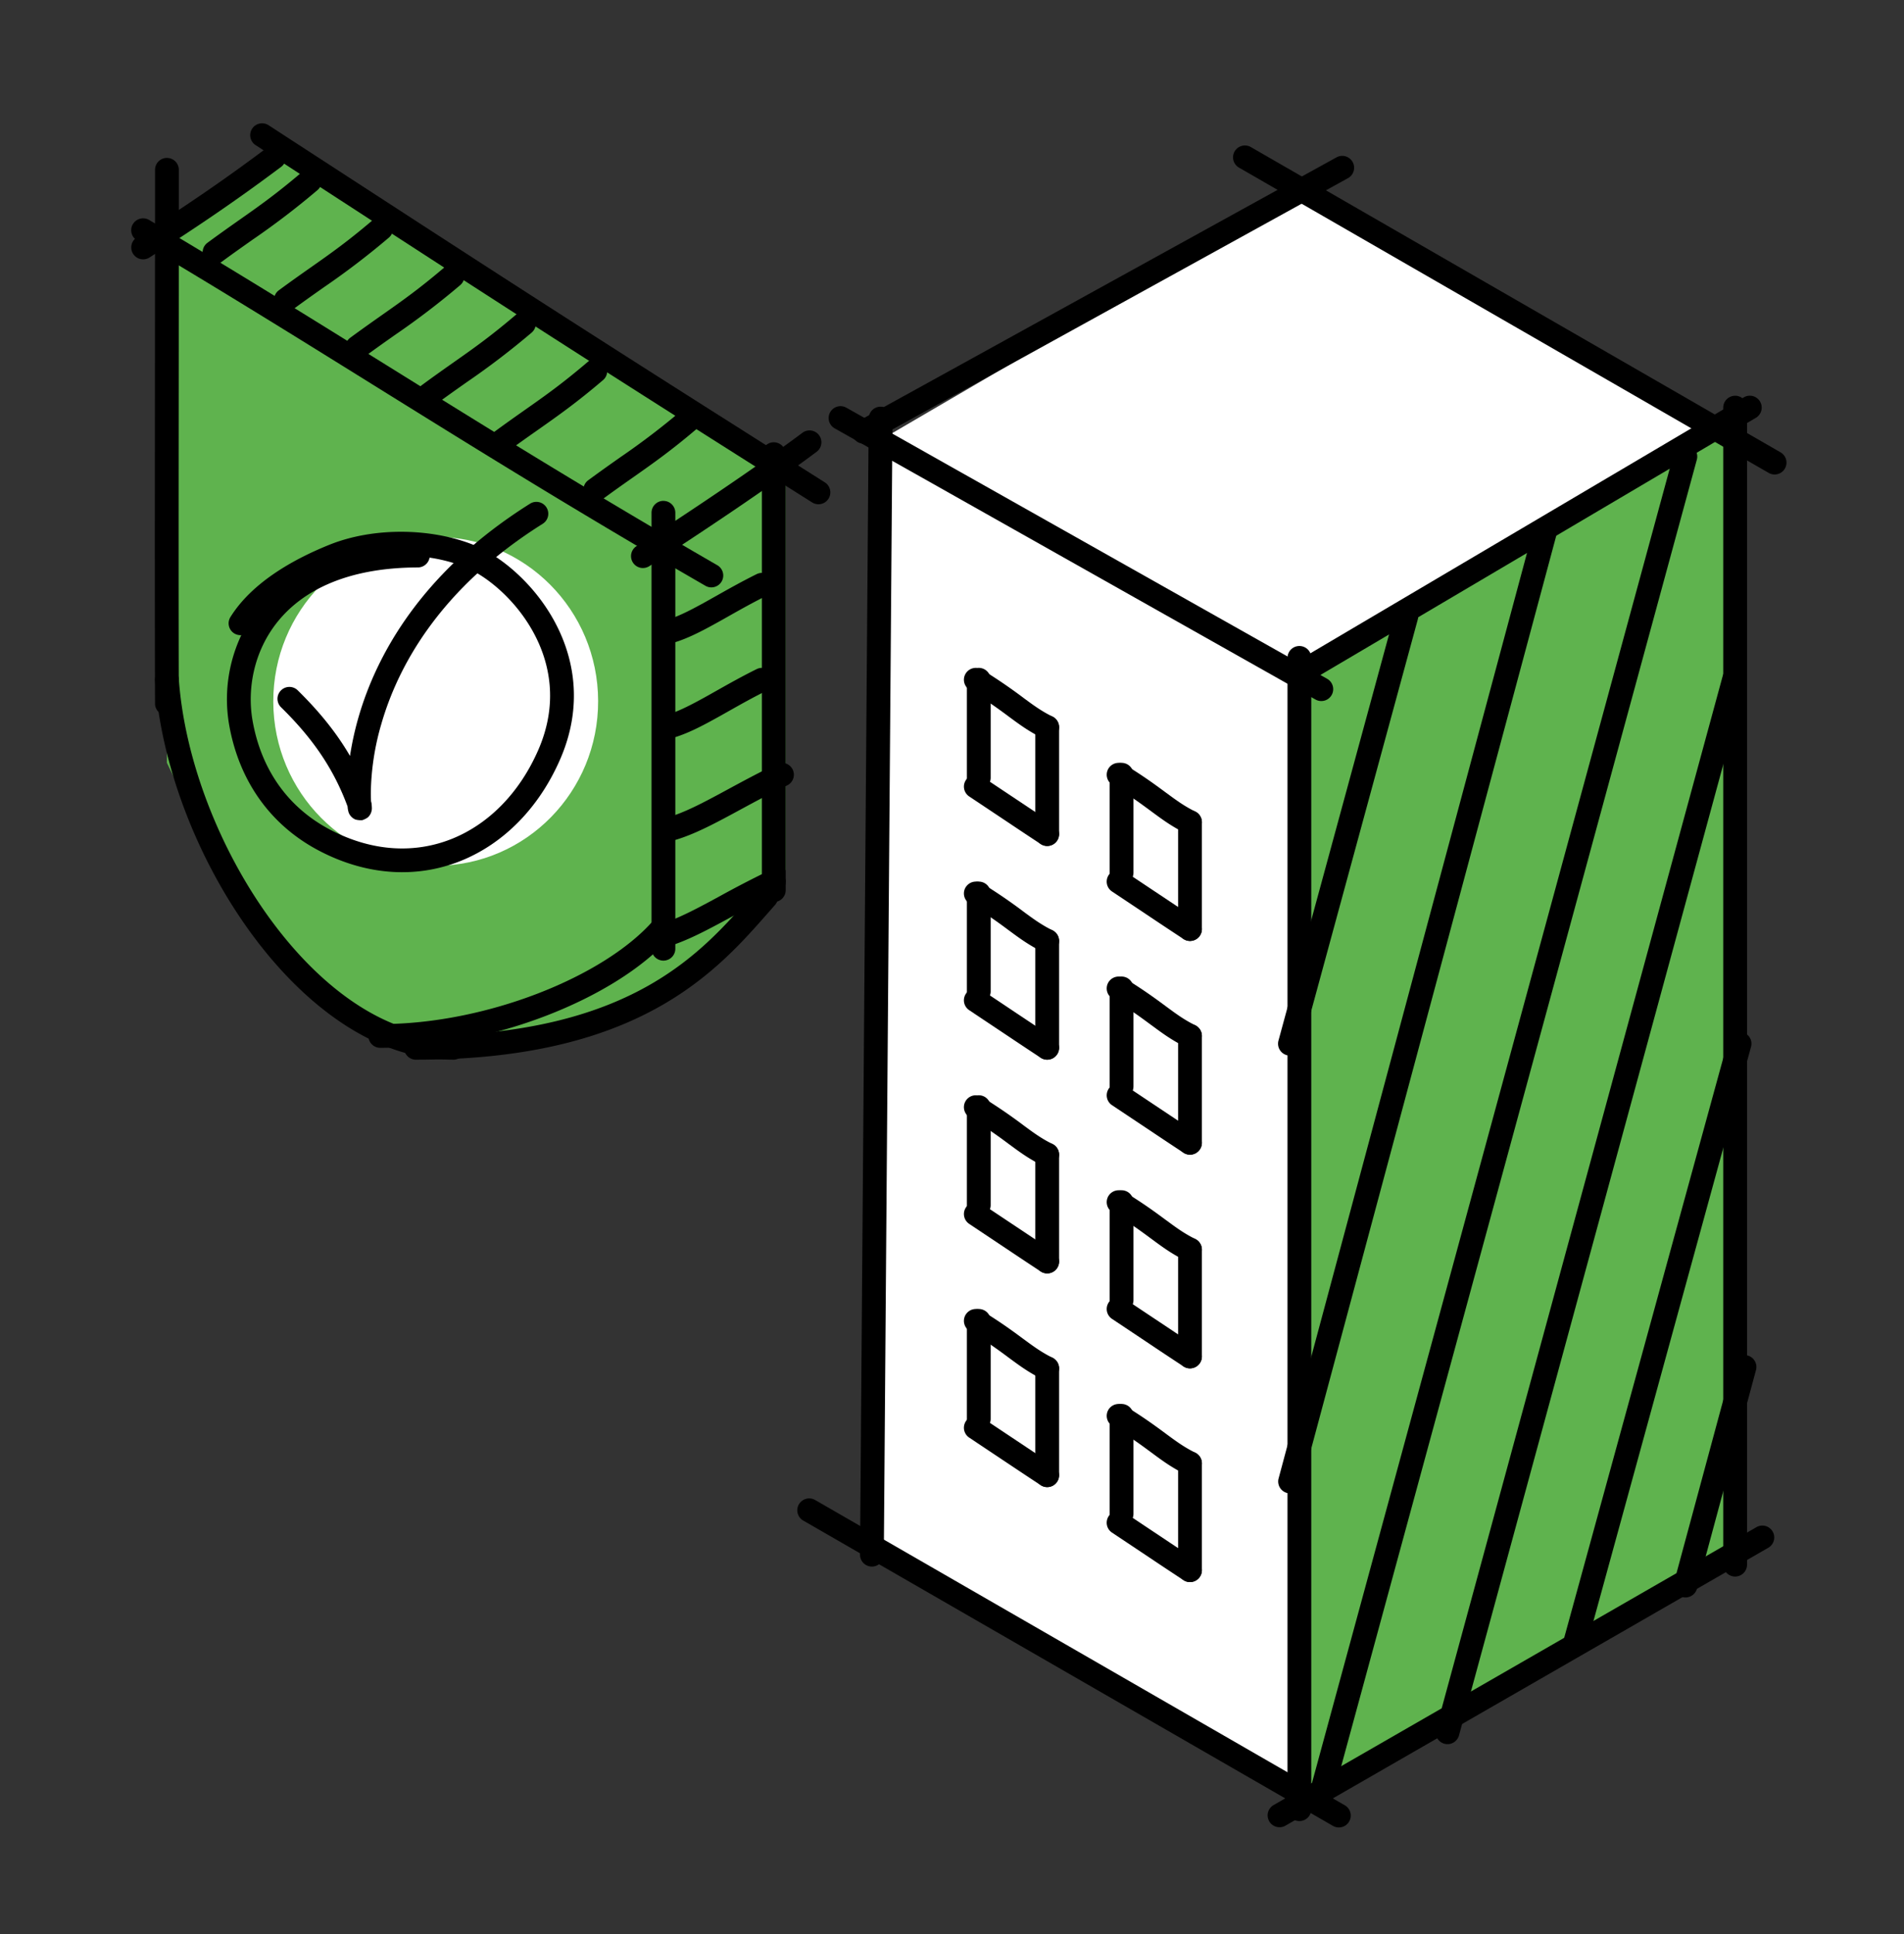 <svg height="65" width="64" viewBox="0 0 64 65" fill="none" xmlns="http://www.w3.org/2000/svg"><rect x="0" y="0" width="64" height="65" fill="#333333" stroke="none"/><path d="M9.21 4.89 5.61 8.08v17.557c1.467 3.06 4.628 9.577 8.8 9.577 5.6 0 10-3.325 12-5.985V16.062L9.21 4.889Z" fill="#5FB34E"/><path fill-rule="evenodd" clip-rule="evenodd" d="M5.611 5.308a.4.4 0 0 1 .4.399c0 3.08-.002 5.614-.004 7.854-.003 3.788-.006 6.737.004 10.081a.4.4 0 0 1-.8.003c-.01-3.346-.007-6.297-.004-10.087.002-2.24.004-4.772.004-7.851a.4.4 0 0 1 .4-.4Z" fill="#000"/><path fill-rule="evenodd" clip-rule="evenodd" d="M5.583 22.447a.4.4 0 0 1 .427.37c.194 2.711 1.364 5.733 3.074 8.073 1.72 2.353 3.916 3.926 6.127 3.926a.4.4 0 1 1 0 .798c-2.589 0-4.993-1.818-6.773-4.254-1.79-2.448-3.02-5.611-3.226-8.486a.4.4 0 0 1 .37-.427Z" fill="#000"/><path fill-rule="evenodd" clip-rule="evenodd" d="M22.505 30.926a.398.398 0 0 1 .034.563c-.935 1.057-2.457 1.984-4.178 2.647-1.727.665-3.694 1.079-5.55 1.079a.4.4 0 1 1 0-.798c1.744 0 3.614-.39 5.262-1.025 1.654-.637 3.047-1.505 3.867-2.431a.4.4 0 0 1 .564-.035Z" fill="#000"/><path fill-rule="evenodd" clip-rule="evenodd" d="M26.016 29.85a.398.398 0 0 1 .035.564l-.22.25c-.832.947-1.877 2.138-3.558 3.107-1.838 1.06-4.406 1.843-8.263 1.843a.4.4 0 1 1 0-.798c3.744 0 6.168-.758 7.862-1.735 1.563-.902 2.528-2 3.363-2.949.073-.083.145-.166.217-.246a.4.4 0 0 1 .564-.035ZM8.475 4.326a.4.4 0 0 1 .554-.117l1.621 1.054c6.44 4.182 9.003 5.847 17.075 10.948a.398.398 0 1 1-.428.674c-8.076-5.103-10.642-6.77-17.084-10.954l-1.62-1.053a.398.398 0 0 1-.118-.552ZM4.467 7.533a.4.4 0 0 1 .548-.139c2.894 1.718 5.42 3.29 7.964 4.871 3.38 2.102 6.79 4.224 11.133 6.732a.399.399 0 1 1-.401.69c-4.337-2.504-7.781-4.646-11.18-6.76-2.548-1.584-5.07-3.153-7.925-4.847a.398.398 0 0 1-.14-.547Z" fill="#000"/><path fill-rule="evenodd" clip-rule="evenodd" d="M22.3 16.834a.4.4 0 0 1 .4.399v14.652a.4.4 0 0 1-.8 0V17.233a.4.4 0 0 1 .4-.4ZM26.01 14.865a.4.4 0 0 1 .4.399v14.652a.4.4 0 0 1-.8 0V15.264a.4.4 0 0 1 .4-.4ZM9.531 5.049a.398.398 0 0 1-.08.558c-1.61 1.205-2.819 2.01-4.422 3.045a.398.398 0 1 1-.435-.67C6.19 6.951 7.382 6.158 8.97 4.969a.4.4 0 0 1 .56.08Z" fill="#000"/><path fill-rule="evenodd" clip-rule="evenodd" d="M27.53 14.625a.398.398 0 0 1-.08.559c-1.61 1.206-4.02 2.808-5.622 3.842a.399.399 0 1 1-.435-.67c1.6-1.032 3.99-2.622 5.578-3.81a.4.4 0 0 1 .56.08ZM23.515 13.808a.398.398 0 0 1-.045.562c-.89.759-1.487 1.179-2.182 1.668-.315.221-.65.457-1.04.744a.4.4 0 0 1-.56-.084.398.398 0 0 1 .085-.558c.417-.307.762-.55 1.08-.774a24.982 24.982 0 0 0 2.098-1.603.4.4 0 0 1 .564.045ZM20.315 12.212a.398.398 0 0 1-.044.562c-.89.758-1.488 1.179-2.182 1.668-.315.221-.65.457-1.04.744a.4.4 0 0 1-.56-.084.398.398 0 0 1 .085-.558c.417-.307.762-.55 1.08-.774.68-.478 1.235-.869 2.098-1.603a.4.4 0 0 1 .563.045ZM17.915 10.616a.398.398 0 0 1-.044.562 26.269 26.269 0 0 1-2.183 1.667c-.314.222-.649.457-1.04.745a.4.4 0 0 1-.56-.085.398.398 0 0 1 .086-.557c.416-.307.762-.55 1.08-.774.68-.478 1.235-.869 2.097-1.603a.4.4 0 0 1 .564.045ZM15.515 9.02a.398.398 0 0 1-.045.562 26.28 26.28 0 0 1-2.182 1.667c-.315.222-.65.457-1.04.745a.4.4 0 0 1-.56-.085.398.398 0 0 1 .085-.558c.417-.306.762-.549 1.08-.773.68-.478 1.236-.869 2.098-1.603a.4.4 0 0 1 .564.045ZM13.115 7.423a.398.398 0 0 1-.044.563 26.26 26.26 0 0 1-2.182 1.667c-.315.222-.65.457-1.04.745a.4.4 0 0 1-.56-.085.398.398 0 0 1 .085-.558c.416-.306.762-.55 1.08-.773.68-.478 1.235-.869 2.097-1.603a.4.4 0 0 1 .564.044ZM10.715 5.827a.398.398 0 0 1-.045.563 26.273 26.273 0 0 1-2.182 1.667c-.314.222-.65.457-1.04.745a.398.398 0 1 1-.475-.642c.417-.307.762-.55 1.08-.774.68-.478 1.236-.87 2.098-1.603a.4.4 0 0 1 .564.044ZM26.372 29.457a.399.399 0 0 1-.189.532c-.574.273-1.091.553-1.58.818-.183.099-.361.196-.537.289-.635.337-1.243.633-1.834.776a.4.4 0 1 1-.189-.775c.483-.117 1.012-.369 1.647-.706.165-.087.336-.18.514-.277a33.85 33.85 0 0 1 1.635-.846.4.4 0 0 1 .533.19ZM26.646 25.866a.399.399 0 0 1-.19.532c-.573.272-1.09.553-1.58.818-.182.099-.36.195-.537.289-.634.336-1.243.633-1.834.776a.399.399 0 1 1-.188-.776c.482-.116 1.012-.368 1.646-.705.165-.087.337-.18.515-.277.494-.267 1.04-.563 1.634-.846a.4.4 0 0 1 .534.189ZM25.97 22.668a.399.399 0 0 1-.181.535c-.473.233-.897.473-1.3.7-.152.086-.3.17-.447.25-.524.29-1.034.55-1.533.675a.399.399 0 1 1-.196-.774c.388-.097.817-.31 1.342-.599.135-.074.276-.154.423-.237.408-.23.862-.486 1.355-.73a.4.4 0 0 1 .536.18ZM25.97 19.476a.399.399 0 0 1-.181.535c-.473.233-.897.473-1.3.7-.152.086-.3.17-.447.25-.524.29-1.034.55-1.533.675a.4.4 0 0 1-.196-.774c.388-.097.817-.31 1.342-.599l.423-.237c.408-.23.862-.486 1.355-.73a.4.4 0 0 1 .536.18Z" fill="#000"/><path d="M20.105 23.555c.01 3.052-2.428 5.533-5.443 5.541-3.016.01-5.467-2.458-5.476-5.51-.009-3.052 2.428-5.533 5.444-5.541 3.015-.01 5.467 2.458 5.475 5.51Z" fill="#fff"/><path fill-rule="evenodd" clip-rule="evenodd" d="M18.368 17.053a.398.398 0 0 1-.125.55c-3.468 2.178-4.87 4.8-5.426 6.732a8.659 8.659 0 0 0-.352 2.263 4.84 4.84 0 0 0 .007.337c.01.028.016.057.019.086a1.864 1.864 0 0 1 .009.14v.002c0 .008 0 .046-.01.088a.407.407 0 0 1-.13.224.704.704 0 0 1-.183.09.702.702 0 0 1-.223-.02.4.4 0 0 1-.18-.138c-.037-.05-.053-.096-.056-.106a.842.842 0 0 1-.035-.196c-.515-1.397-1.29-2.404-2.236-3.335a.398.398 0 0 1-.004-.565.4.4 0 0 1 .566-.003c.663.653 1.262 1.357 1.756 2.204.058-.386.148-.821.283-1.291.606-2.105 2.12-4.896 5.769-7.187a.4.4 0 0 1 .551.125Z" fill="#000"/><path fill-rule="evenodd" clip-rule="evenodd" d="M11.069 18.31c1.476-.595 3.384-.567 4.804-.015.9.35 2.017 1.256 2.722 2.51.715 1.27 1.018 2.92.23 4.722-.705 1.616-1.888 2.82-3.327 3.402-1.444.583-3.113.524-4.75-.326-1.667-.866-2.717-2.37-3.047-4.25a5.05 5.05 0 0 1 .41-3.007.398.398 0 0 1-.365-.609c.722-1.154 2.09-1.93 3.323-2.427Zm3.37.431a.4.4 0 0 1-.394.33c-2.42.006-3.881.803-4.699 1.807-.826 1.014-1.04 2.292-.857 3.338.29 1.651 1.197 2.936 2.628 3.679 1.443.75 2.867.784 4.081.294 1.22-.493 2.26-1.53 2.894-2.981.672-1.538.417-2.925-.195-4.013-.621-1.105-1.6-1.879-2.315-2.157a5.397 5.397 0 0 0-1.144-.297Z" fill="#000"/><path d="m29.03 51.672.629-36.921L44.063 6.34l13.701 8.41.703 37.5-14.404 8.243-15.033-8.821Z" fill="#fff"/><path d="m44.063 22.336 14.404-8.411V52.25l-14.404 8.243V22.336Z" fill="#5FB34E"/><path fill-rule="evenodd" clip-rule="evenodd" d="M43.677 21.711a.4.4 0 0 1 .4.4v38.692a.4.4 0 0 1-.8 0V22.11a.4.4 0 0 1 .4-.399ZM58.324 13.3a.4.4 0 0 1 .4.4v38.885a.4.4 0 0 1-.8 0V13.7a.4.4 0 0 1 .4-.399ZM29.603 13.668a.4.4 0 0 1 .397.402l-.292 38.183a.4.4 0 0 1-.8-.006l.292-38.183a.4.4 0 0 1 .403-.396Z" fill="#000"/><path fill-rule="evenodd" clip-rule="evenodd" d="M27.905 13.853a.4.4 0 0 1 .546-.15l16.16 9.111a.398.398 0 1 1-.394.695l-16.16-9.112a.399.399 0 0 1-.152-.544ZM41.5 5.089a.4.4 0 0 1 .546-.146l17.805 10.26a.398.398 0 1 1-.4.69L41.646 5.633a.398.398 0 0 1-.146-.544ZM26.853 50.56a.4.4 0 0 1 .547-.147l17.804 10.26a.398.398 0 1 1-.4.691L27 51.104a.399.399 0 0 1-.147-.545Z" fill="#000"/><path fill-rule="evenodd" clip-rule="evenodd" d="M28.68 14.704a.399.399 0 0 1 .157-.542l16.087-8.873a.399.399 0 1 1 .387.698L29.224 14.86a.4.4 0 0 1-.543-.156ZM43.332 22.841a.399.399 0 0 1 .14-.546l15.142-8.94a.398.398 0 1 1 .407.687l-15.14 8.94a.4.4 0 0 1-.549-.14ZM42.663 61.21a.398.398 0 0 1 .146-.544l16.23-9.34a.398.398 0 1 1 .4.691l-16.23 9.34a.4.4 0 0 1-.546-.146Z" fill="#000"/><path fill-rule="evenodd" clip-rule="evenodd" d="M56.755 14.96c.213.057.34.277.281.49L44.8 60.397a.4.4 0 0 1-.772-.21L56.264 15.24a.4.4 0 0 1 .491-.28Zm-4.727 2.56c.213.056.34.275.282.488L43.746 49.91a.4.4 0 0 1-.772-.207l8.564-31.902a.4.4 0 0 1 .49-.283Zm-4.652 2.803c.214.058.34.277.282.49l-3.912 14.369a.4.4 0 0 1-.772-.21l3.912-14.368a.4.4 0 0 1 .49-.28ZM58.4 22.426c.213.058.339.277.281.49l-9.639 35.407a.4.4 0 0 1-.772-.21l9.639-35.406a.4.4 0 0 1 .49-.28Zm.178 12.266a.399.399 0 0 1 .28.49L53.32 55.359a.4.4 0 0 1-.771-.21l5.537-20.176a.4.4 0 0 1 .491-.28Zm.165 10.864c.213.058.34.276.282.49l-1.988 7.359a.4.4 0 0 1-.772-.208l1.988-7.36a.4.4 0 0 1 .49-.28ZM37.7 25.638a.4.4 0 0 1 .4.4v3.291a.4.4 0 0 1-.8 0v-3.292c0-.22.179-.399.4-.399Z" fill="#000"/><path fill-rule="evenodd" clip-rule="evenodd" d="M37.26 25.828a.4.4 0 0 1 .55-.13c.638.391 1.042.69 1.373.935l.043.031c.336.248.587.43.953.612a.399.399 0 1 1-.358.714c-.433-.216-.732-.434-1.071-.684l-.042-.031c-.327-.242-.709-.524-1.317-.898a.399.399 0 0 1-.131-.549ZM37.267 29.407a.4.4 0 0 1 .555-.11l1.154.769c.514.343.885.59 1.243.825a.398.398 0 1 1-.438.668 149.26 149.26 0 0 1-1.255-.833l-1.148-.765a.398.398 0 0 1-.11-.554Z" fill="#000"/><path fill-rule="evenodd" clip-rule="evenodd" d="M40 27.234a.4.4 0 0 1 .4.4v3.59a.4.4 0 0 1-.8 0v-3.59a.4.4 0 0 1 .4-.4ZM32.9 22.446a.4.4 0 0 1 .4.4v3.291a.4.4 0 0 1-.8 0v-3.292a.4.4 0 0 1 .4-.399Z" fill="#000"/><path fill-rule="evenodd" clip-rule="evenodd" d="M32.46 22.636a.4.4 0 0 1 .55-.13 17.51 17.51 0 0 1 1.416.966c.336.248.587.43.953.612a.398.398 0 1 1-.357.714c-.434-.216-.733-.434-1.072-.684l-.042-.031a16.734 16.734 0 0 0-1.317-.898.398.398 0 0 1-.131-.549ZM32.468 26.215a.4.4 0 0 1 .554-.11l1.154.769c.514.343.885.59 1.243.825a.398.398 0 1 1-.438.667c-.361-.236-.737-.487-1.255-.833l-1.147-.765a.398.398 0 0 1-.111-.553Z" fill="#000"/><path fill-rule="evenodd" clip-rule="evenodd" d="M35.2 24.042a.4.4 0 0 1 .4.4v3.59a.4.4 0 0 1-.8 0v-3.59a.4.4 0 0 1 .4-.4ZM37.7 32.82a.4.4 0 0 1 .4.4v3.292a.4.4 0 0 1-.8 0V33.22c0-.22.179-.4.4-.4Z" fill="#000"/><path fill-rule="evenodd" clip-rule="evenodd" d="M37.26 33.01a.4.4 0 0 1 .55-.13c.638.392 1.042.69 1.373.935l.043.032c.336.248.587.43.953.612a.399.399 0 1 1-.358.714c-.433-.217-.732-.434-1.071-.685l-.042-.03c-.327-.242-.709-.525-1.317-.898a.399.399 0 0 1-.131-.55ZM37.267 36.59a.4.4 0 0 1 .555-.111l1.154.77c.514.343.885.59 1.243.824a.398.398 0 1 1-.438.668c-.361-.236-.737-.487-1.255-.833l-1.148-.765a.398.398 0 0 1-.11-.553Z" fill="#000"/><path fill-rule="evenodd" clip-rule="evenodd" d="M40 34.417a.4.4 0 0 1 .4.399v3.591a.4.4 0 0 1-.8 0v-3.591a.4.4 0 0 1 .4-.4ZM32.9 29.629a.4.4 0 0 1 .4.399v3.291a.4.4 0 0 1-.8 0v-3.291a.4.4 0 0 1 .4-.4Z" fill="#000"/><path fill-rule="evenodd" clip-rule="evenodd" d="M32.46 29.819a.4.4 0 0 1 .55-.131 17.51 17.51 0 0 1 1.416.967c.336.248.587.429.953.612a.398.398 0 1 1-.357.714c-.434-.217-.733-.434-1.072-.685l-.042-.03a16.734 16.734 0 0 0-1.317-.899.398.398 0 0 1-.131-.549ZM32.468 33.397a.4.4 0 0 1 .554-.11c.461.306.835.556 1.154.77.514.343.885.59 1.243.824a.398.398 0 1 1-.438.668c-.361-.236-.737-.487-1.255-.833l-1.147-.765a.398.398 0 0 1-.111-.554Z" fill="#000"/><path fill-rule="evenodd" clip-rule="evenodd" d="M35.2 31.225a.4.4 0 0 1 .4.399v3.59a.4.4 0 0 1-.8 0v-3.59c0-.22.179-.4.4-.4ZM37.7 40.003a.4.4 0 0 1 .4.4v3.291a.4.4 0 0 1-.8 0v-3.292c0-.22.179-.399.4-.399Z" fill="#000"/><path fill-rule="evenodd" clip-rule="evenodd" d="M37.26 40.193a.4.4 0 0 1 .55-.13c.638.39 1.042.69 1.373.935l.043.031c.336.248.587.43.953.612a.399.399 0 1 1-.358.714c-.433-.216-.732-.434-1.071-.684l-.042-.031c-.327-.242-.709-.525-1.317-.898a.399.399 0 0 1-.131-.549ZM37.267 43.772a.4.4 0 0 1 .555-.11l1.154.769c.514.343.885.59 1.243.825a.398.398 0 1 1-.438.667 149.26 149.26 0 0 1-1.255-.833l-1.148-.765a.398.398 0 0 1-.11-.553Z" fill="#000"/><path fill-rule="evenodd" clip-rule="evenodd" d="M40 41.6a.4.4 0 0 1 .4.398v3.591a.4.4 0 0 1-.8 0V42a.4.4 0 0 1 .4-.4ZM32.9 36.81a.4.4 0 0 1 .4.4v3.292a.4.4 0 0 1-.8 0V37.21c0-.22.18-.4.4-.4Z" fill="#000"/><path fill-rule="evenodd" clip-rule="evenodd" d="M32.46 37a.4.4 0 0 1 .55-.13 17.534 17.534 0 0 1 1.416.967c.336.248.587.43.953.612a.398.398 0 1 1-.357.714c-.434-.216-.733-.434-1.072-.685l-.042-.03a16.734 16.734 0 0 0-1.317-.898.399.399 0 0 1-.131-.55ZM32.468 40.58a.4.4 0 0 1 .554-.11l1.154.769c.514.343.885.59 1.243.824a.398.398 0 1 1-.438.668c-.361-.236-.737-.487-1.255-.833l-1.147-.765a.398.398 0 0 1-.111-.553Z" fill="#000"/><path fill-rule="evenodd" clip-rule="evenodd" d="M35.2 38.407a.4.4 0 0 1 .4.4v3.59a.4.4 0 0 1-.8 0v-3.59c0-.221.179-.4.4-.4ZM37.7 47.185a.4.4 0 0 1 .4.4v3.291a.4.4 0 0 1-.8 0v-3.291a.4.4 0 0 1 .4-.4Z" fill="#000"/><path fill-rule="evenodd" clip-rule="evenodd" d="M37.26 47.375a.4.4 0 0 1 .55-.13c.638.391 1.042.69 1.373.935l.043.032c.336.248.587.429.953.612a.399.399 0 1 1-.358.714c-.433-.217-.732-.434-1.071-.685l-.042-.031c-.327-.242-.709-.524-1.317-.898a.399.399 0 0 1-.131-.549ZM37.267 50.954a.4.4 0 0 1 .555-.11l1.154.77c.514.343.885.59 1.243.824a.398.398 0 1 1-.438.668 149.26 149.26 0 0 1-1.255-.833l-1.148-.765a.398.398 0 0 1-.11-.554Z" fill="#000"/><path fill-rule="evenodd" clip-rule="evenodd" d="M40 48.782a.4.4 0 0 1 .4.399v3.59a.4.4 0 0 1-.8 0v-3.59a.4.4 0 0 1 .4-.4ZM32.9 43.993a.4.4 0 0 1 .4.4v3.291a.4.4 0 0 1-.8 0v-3.292c0-.22.18-.399.4-.399Z" fill="#000"/><path fill-rule="evenodd" clip-rule="evenodd" d="M32.46 44.183a.4.4 0 0 1 .55-.13c.638.391 1.043.69 1.373.935l.043.031c.336.248.587.43.953.613a.398.398 0 1 1-.357.713c-.434-.216-.733-.434-1.072-.684l-.042-.031a16.734 16.734 0 0 0-1.317-.898.399.399 0 0 1-.131-.549ZM32.468 47.762a.4.4 0 0 1 .554-.11l1.154.769c.514.343.885.59 1.243.825a.398.398 0 1 1-.438.667c-.361-.235-.737-.487-1.255-.832l-1.147-.765a.398.398 0 0 1-.111-.554Z" fill="#000"/><path fill-rule="evenodd" clip-rule="evenodd" d="M35.2 45.59a.4.4 0 0 1 .4.398v3.592a.4.4 0 0 1-.8 0v-3.591c0-.22.179-.4.4-.4Z" fill="#000"/></svg>